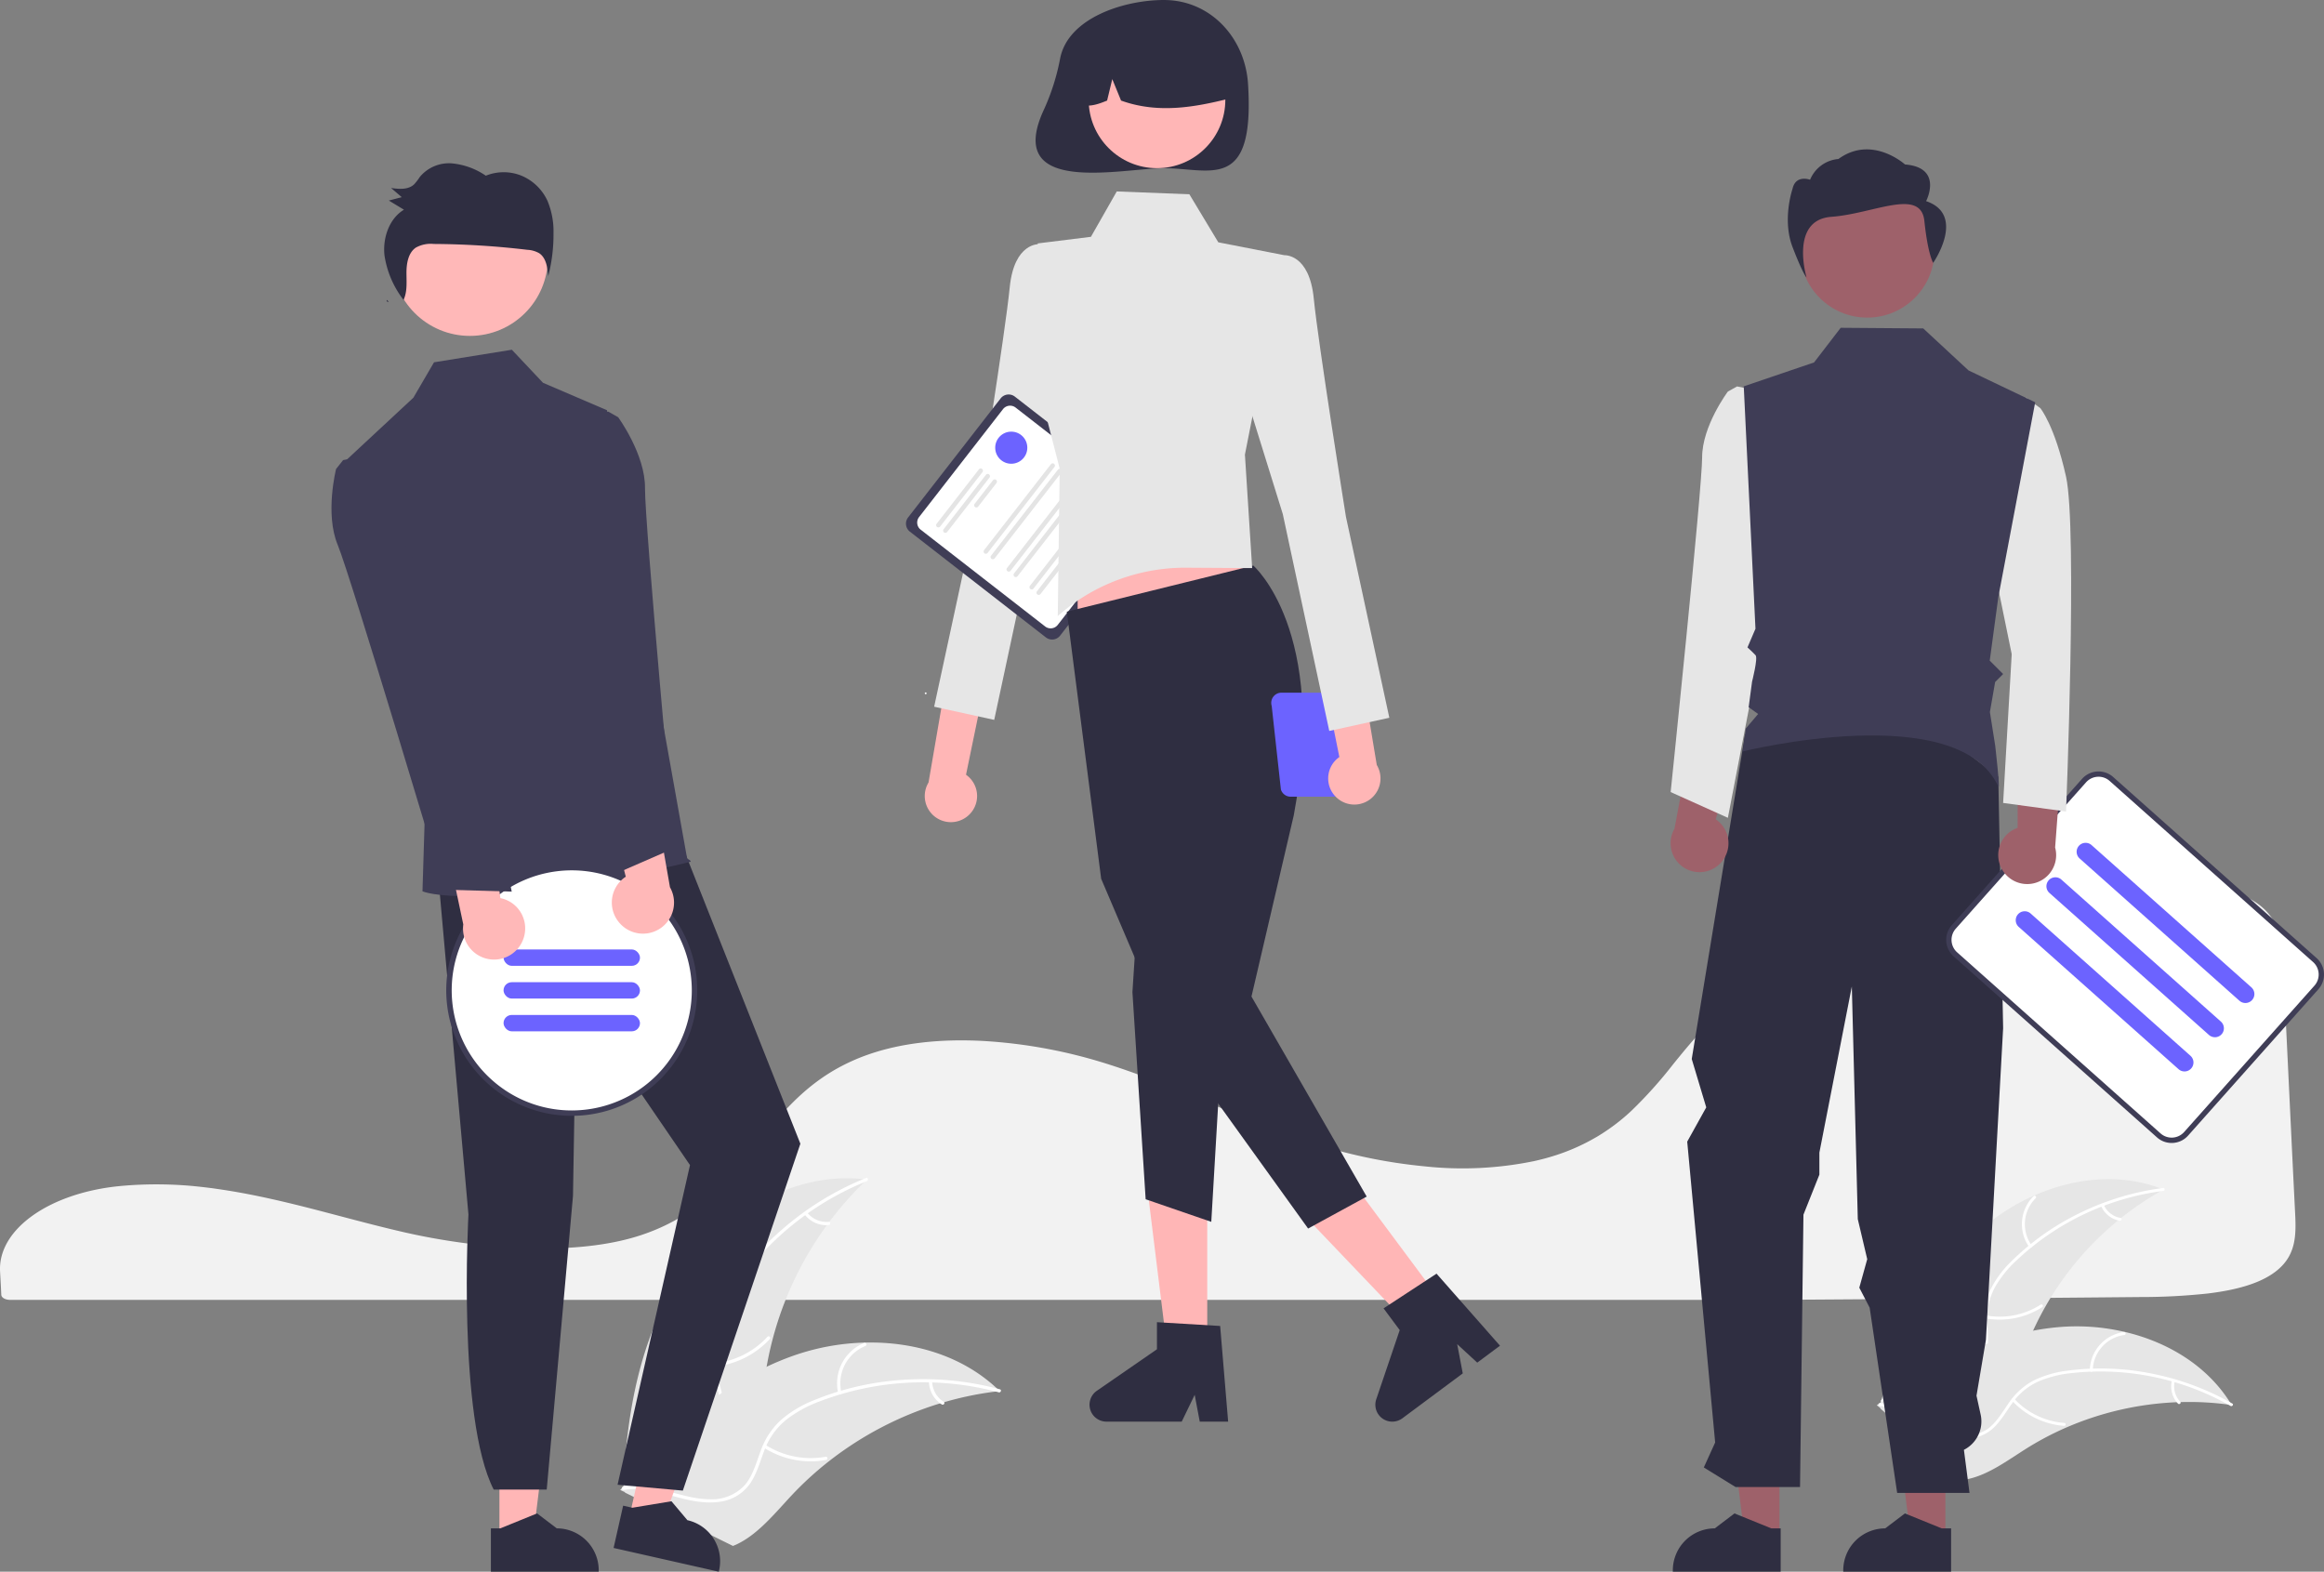 <svg xmlns="http://www.w3.org/2000/svg" width="476.365" height="322.152" viewBox="0 0 476.365 322.152">
  <rect x="0" y="0" width="476.365" height="322.152" fill="#808080" stroke="none"/>
  <g id="undraw_team_spirit_re_yl1v" transform="translate(0 0)">
    <path id="Path_11" data-name="Path 11" d="M195.709,547.716c-2.262,0-4.529.093-6.742.281l-.322.027c-14.683,1.3-25.422,8.828-24.981,17.516l.085,1.571c.056.993.116,2.061.166,3.245.027.584.824,1.033,1.816,1.033H526.889c25.463-.155,50.835-.349,75.4-.578a128.3,128.3,0,0,0,13.8-.715c6.828-.808,11.567-2.41,14.49-4.9h0c3.634-3.084,3.749-6.968,3.529-11.356-.448-8.86-.892-18.169-1.335-27.449-.391-8.179-.781-16.336-1.17-24.145-.241-4.634-.776-8.725-4.9-11.852-4.473-3.381-12.632-5.095-24.249-5.095h-.422c-36.407.13-72.48,12.648-89.763,31.15-1.99,2.131-3.845,4.412-5.638,6.618a89.682,89.682,0,0,1-8.66,9.642,40.706,40.706,0,0,1-5.72,4.459c-.14.1-.3.2-.471.3-.389.253-.795.5-1.191.715a41.357,41.357,0,0,1-7.3,3.317l-.256.086c-.192.069-.4.138-.61.2-1.463.47-2.983.876-4.506,1.2a72.555,72.555,0,0,1-22.265,1.034,107.586,107.586,0,0,1-22.138-4.511c-7.58-2.4-14.675-5.382-21.536-8.27-3.014-1.269-6.131-2.581-9.244-3.824-.585-.234-1.161-.463-1.745-.691-3.8-1.482-7.249-2.706-10.538-3.742a104.014,104.014,0,0,0-25.114-4.651c-9.055-.5-17.034.439-23.71,2.772a40.711,40.711,0,0,0-5.363,2.311c-7.908,4.107-12.783,10.167-17.5,16.029-5.864,7.291-11.929,14.83-23.9,18.739-13.817,4.514-33.986,2.639-48.255-.623-4.486-1.026-8.967-2.205-13.3-3.347q-2.625-.692-5.254-1.374c-3.444-.889-6.263-1.57-8.87-2.146l-.825-.183c-.459-.1-.918-.2-1.386-.294-3.1-.65-5.982-1.162-8.822-1.565l-.672-.1c-1.347-.177-2.607-.325-3.843-.449l-.493-.049C200.724,547.831,198.219,547.716,195.709,547.716Z" transform="translate(-163.651 -304.956)" fill="#f2f2f2"/>
    <path id="Path_12" data-name="Path 12" d="M889.838,608.452c10.162-9.158,25.278-13.762,37.957-8.627a63.028,63.028,0,0,0-28.323,32.716c-2.018,5.37-3.7,11.554-8.669,14.429a14.09,14.09,0,0,1-10.4,1.013,41.844,41.844,0,0,1-9.77-4.309l-.891-.02C873.745,630.571,879.676,617.609,889.838,608.452Z" transform="translate(-484.322 -355.996)" fill="#e6e6e6"/>
    <path id="Path_13" data-name="Path 13" d="M927.843,601.608a53.872,53.872,0,0,0-29.971,14.154,23.2,23.2,0,0,0-4.555,5.664,13.307,13.307,0,0,0-1.538,6.832c.055,2.215.367,4.475-.117,6.665a8.147,8.147,0,0,1-4.053,5.289,21.169,21.169,0,0,1-8.126,2.219c-3.107.381-6.34.727-9.03,2.47-.326.211-.634-.307-.309-.518,4.679-3.032,10.6-1.929,15.632-3.952a8.251,8.251,0,0,0,5.16-5.108c.643-2.191.323-4.522.248-6.764a14.2,14.2,0,0,1,1.255-6.736A21.447,21.447,0,0,1,896.761,616a52.266,52.266,0,0,1,13.282-9.509,54.824,54.824,0,0,1,17.795-5.49c.384-.049.387.554.006.6Z" transform="translate(-484.44 -357.501)" fill="#fff"/>
    <path id="Path_14" data-name="Path 14" d="M924.408,614.434a8.082,8.082,0,0,1,.891-10.428c.276-.272.712.144.436.417a7.484,7.484,0,0,0-.809,9.7c.227.315-.292.622-.518.309Z" transform="translate(-508.466 -358.825)" fill="#fff"/>
    <path id="Path_15" data-name="Path 15" d="M909.263,646.989a15.578,15.578,0,0,0,11.132-2.229c.327-.21.635.308.309.518a16.2,16.2,0,0,1-11.589,2.3C908.733,647.5,908.882,646.92,909.263,646.989Z" transform="translate(-502.1 -377.351)" fill="#fff"/>
    <path id="Path_16" data-name="Path 16" d="M953.193,607.219a4.575,4.575,0,0,0,3.422,2.672c.383.064.233.648-.147.585a5.126,5.126,0,0,1-3.792-2.947.311.311,0,0,1,.1-.413.3.3,0,0,1,.413.1Z" transform="translate(-521.966 -360.258)" fill="#fff"/>
    <path id="Path_17" data-name="Path 17" d="M941.154,669.091c-.24-.033-.481-.066-.725-.1a60.241,60.241,0,0,0-9.761-.5c-.252,0-.508.011-.76.022a63.517,63.517,0,0,0-22.789,5.246,61.683,61.683,0,0,0-8.277,4.4c-3.651,2.311-7.425,5.108-11.505,6.051a10.578,10.578,0,0,1-1.289.23l-16.861-14.6c-.022-.052-.047-.1-.069-.154l-.7-.552c.13-.1.267-.192.4-.288.075-.056.154-.109.23-.164.051-.036.1-.072.147-.108l.048-.032c.044-.036.089-.064.13-.1q1.148-.813,2.312-1.613s0,0,.01,0a90.7,90.7,0,0,1,18.887-10.153c.2-.076.4-.155.612-.224a58.861,58.861,0,0,1,9.246-2.6,52,52,0,0,1,5.214-.728,43.27,43.27,0,0,1,13.5.956c8.812,2.043,16.872,6.882,21.646,14.428C940.92,668.7,941.034,668.894,941.154,669.091Z" transform="translate(-483.719 -381.1)" fill="#e6e6e6"/>
    <path id="Path_18" data-name="Path 18" d="M941.235,676.454a53.871,53.871,0,0,0-32.451-6.743,23.2,23.2,0,0,0-7.047,1.78,13.307,13.307,0,0,0-5.341,4.529c-1.29,1.8-2.4,3.794-4.106,5.251a8.147,8.147,0,0,1-6.42,1.783,21.167,21.167,0,0,1-7.824-3.12c-2.71-1.567-5.5-3.237-8.7-3.464-.387-.028-.322-.627.065-.6,5.562.4,9.625,4.842,14.861,6.256a8.25,8.25,0,0,0,7.2-.971c1.833-1.363,2.98-3.416,4.27-5.252a14.2,14.2,0,0,1,5.057-4.623,21.446,21.446,0,0,1,6.953-2.044,52.262,52.262,0,0,1,16.33.4,54.826,54.826,0,0,1,17.514,6.33c.336.192-.025.675-.359.485Z" transform="translate(-484.024 -388.281)" fill="#fff"/>
    <path id="Path_19" data-name="Path 19" d="M948.408,662.892a8.083,8.083,0,0,1,6.99-7.79c.385-.051.482.544.1.6a7.484,7.484,0,0,0-6.487,7.259C949,663.345,948.4,663.278,948.408,662.892Z" transform="translate(-520.046 -382.069)" fill="#fff"/>
    <path id="Path_20" data-name="Path 20" d="M919.637,680.128a15.578,15.578,0,0,0,10.23,4.922c.387.029.322.628-.065.6a16.2,16.2,0,0,1-10.635-5.144c-.264-.285.207-.662.47-.378Z" transform="translate(-506.731 -393.39)" fill="#fff"/>
    <path id="Path_21" data-name="Path 21" d="M979.7,673.307a4.575,4.575,0,0,0,1.124,4.193c.267.282-.2.658-.47.378a5.127,5.127,0,0,1-1.253-4.636.312.312,0,0,1,.332-.267A.3.3,0,0,1,979.7,673.307Z" transform="translate(-533.926 -390.187)" fill="#fff"/>
    <path id="Path_22" data-name="Path 22" d="M409.462,617.409c8.321-12.621,23.207-21.751,38.2-19.787a69.653,69.653,0,0,0-21.191,42.87c-.665,6.305-.748,13.388-5.258,17.844-2.806,2.773-6.893,3.936-10.837,3.975a46.243,46.243,0,0,1-11.648-1.891l-.958.226C398.4,645.543,401.141,630.03,409.462,617.409Z" transform="translate(-269.973 -355.845)" fill="#e6e6e6"/>
    <path id="Path_23" data-name="Path 23" d="M447.655,597.869a59.535,59.535,0,0,0-28.117,23.476,25.638,25.638,0,0,0-3.3,7.325,14.7,14.7,0,0,0,.256,7.734c.675,2.354,1.638,4.684,1.729,7.161a9,9,0,0,1-2.863,6.784c-2.257,2.216-5.176,3.488-8.073,4.634-3.217,1.272-6.579,2.542-8.97,5.154-.29.317-.764-.152-.475-.468,4.161-4.545,10.8-5.012,15.619-8.576a9.118,9.118,0,0,0,4.1-6.9c.078-2.523-.913-4.926-1.617-7.3a15.69,15.69,0,0,1-.532-7.553,23.7,23.7,0,0,1,3-7.425,57.759,57.759,0,0,1,11.561-13.865,60.591,60.591,0,0,1,17.5-10.823C447.878,597.066,448.049,597.71,447.655,597.869Z" transform="translate(-269.969 -355.774)" fill="#fff"/>
    <path id="Path_24" data-name="Path 24" d="M438.57,625.337a8.932,8.932,0,0,1-1.948-11.4c.22-.368.8-.044.582.325a8.271,8.271,0,0,0,1.834,10.6C439.368,625.136,438.9,625.609,438.57,625.337Z" transform="translate(-287.053 -363.301)" fill="#fff"/>
    <path id="Path_25" data-name="Path 25" d="M430.911,662.272a17.216,17.216,0,0,0,11.286-5.481c.291-.315.765.153.475.468a17.907,17.907,0,0,1-11.756,5.679c-.428.033-.431-.634,0-.666Z" transform="translate(-284.882 -382.79)" fill="#fff"/>
    <path id="Path_26" data-name="Path 26" d="M466.3,610.143a5.056,5.056,0,0,0,4.4,1.906c.428-.038.43.628,0,.666a5.665,5.665,0,0,1-4.875-2.1.344.344,0,0,1,0-.471A.335.335,0,0,1,466.3,610.143Z" transform="translate(-300.843 -361.609)" fill="#fff"/>
    <path id="Path_27" data-name="Path 27" d="M474.321,668.982c-.266.031-.533.063-.8.1a66.593,66.593,0,0,0-10.578,2.185c-.269.074-.54.153-.806.235a70.193,70.193,0,0,0-22.915,11.95,68.16,68.16,0,0,0-7.629,7.005c-3.261,3.488-6.52,7.529-10.622,9.672a11.681,11.681,0,0,1-1.315.6L397.56,689.811c-.038-.05-.078-.1-.116-.145l-.9-.4c.113-.139.233-.28.345-.419.065-.081.135-.159.2-.24.045-.053.09-.106.128-.156.015-.018.03-.035.042-.048.037-.05.078-.093.113-.139q1-1.189,2.024-2.368c0-.005,0-.005.01-.008a100.235,100.235,0,0,1,17.376-16.113c.193-.137.389-.278.592-.41a65.039,65.039,0,0,1,9.165-5.355,57.5,57.5,0,0,1,5.374-2.23,47.819,47.819,0,0,1,14.7-2.732c9.993-.266,19.96,2.667,27.165,9.41C473.96,668.634,474.139,668.8,474.321,668.982Z" transform="translate(-269.417 -383.857)" fill="#e6e6e6"/>
    <path id="Path_28" data-name="Path 28" d="M474.416,675.479a59.534,59.534,0,0,0-36.584,1.816,25.636,25.636,0,0,0-7.042,3.864,14.7,14.7,0,0,0-4.453,6.33c-.878,2.286-1.512,4.726-2.931,6.759a9,9,0,0,1-6.37,3.693c-3.136.41-6.233-.331-9.236-1.161-3.334-.922-6.783-1.932-10.265-1.286-.422.078-.519-.581-.1-.659,6.059-1.123,11.641,2.5,17.634,2.556a9.118,9.118,0,0,0,7.426-3.041c1.581-1.967,2.237-4.483,3.106-6.8a15.691,15.691,0,0,1,4.123-6.352,23.7,23.7,0,0,1,6.868-4.121,57.759,57.759,0,0,1,17.578-4.11,60.592,60.592,0,0,1,20.492,1.9c.413.111.162.729-.249.618Z" transform="translate(-269.701 -390.097)" fill="#fff"/>
    <path id="Path_29" data-name="Path 29" d="M478.222,669.459a8.932,8.932,0,0,1,5.309-10.276c.4-.162.667.448.269.61a8.271,8.271,0,0,0-4.919,9.569c.1.417-.561.512-.659.1Z" transform="translate(-306.408 -383.912)" fill="#fff"/>
    <path id="Path_30" data-name="Path 30" d="M450.7,697.451a17.216,17.216,0,0,0,12.311,2.419c.422-.077.519.582.1.659a17.907,17.907,0,0,1-12.806-2.543C449.936,697.754,450.335,697.22,450.7,697.451Z" transform="translate(-293.766 -401.277)" fill="#fff"/>
    <path id="Path_31" data-name="Path 31" d="M513.147,673.422a5.056,5.056,0,0,0,2.368,4.172c.364.227-.035.76-.4.535a5.665,5.665,0,0,1-2.63-4.61.344.344,0,0,1,.281-.378A.335.335,0,0,1,513.147,673.422Z" transform="translate(-322.073 -390.261)" fill="#fff"/>
    <path id="Path_32" data-name="Path 32" d="M520.068,418.948a5.328,5.328,0,0,0-.7-8.139l8.7-42.089-9.383,2.96-7,40.718a5.357,5.357,0,0,0,8.382,6.551Z" transform="translate(-321.357 -252.011)" fill="#ffb6b6"/>
    <path id="Path_33" data-name="Path 33" d="M541.773,250.976l-5.812-4.387s-5.127-.363-6.035,8.883-6.593,44.733-6.593,44.733L514.439,341.4l12.311,2.7,9.526-44.453,9.535-30.668Z" transform="translate(-322.96 -196.544)" fill="#e6e6e6"/>
    <path id="Path_34" data-name="Path 34" d="M532.542,352.838l-27.88-21.678a2.079,2.079,0,0,1-.365-2.914l18.969-24.4a2.079,2.079,0,0,1,2.914-.365l27.879,21.678a2.079,2.079,0,0,1,.365,2.914l-18.969,24.4A2.079,2.079,0,0,1,532.542,352.838Z" transform="translate(-318.157 -222.187)" fill="#3f3d56"/>
    <path id="Path_35" data-name="Path 35" d="M534.3,352.5l-25.514-19.839a1.846,1.846,0,0,1-.324-2.587l17.2-22.115a1.846,1.846,0,0,1,2.587-.324l25.514,19.839a1.846,1.846,0,0,1,.324,2.587l-17.2,22.116a1.846,1.846,0,0,1-2.587.323Z" transform="translate(-320.071 -224.094)" fill="#fff"/>
    <path id="Path_36" data-name="Path 36" d="M515.36,342.808a.461.461,0,0,1-.081-.647L523.954,331a.461.461,0,1,1,.728.566l-8.675,11.157a.461.461,0,0,1-.647.081Z" transform="translate(-323.298 -234.801)" fill="#e4e4e4"/>
    <path id="Path_37" data-name="Path 37" d="M517.994,344.856a.461.461,0,0,1-.081-.647l8.675-11.157a.461.461,0,0,1,.728.566l-8.675,11.157a.462.462,0,0,1-.647.081Z" transform="translate(-324.494 -235.732)" fill="#e4e4e4"/>
    <path id="Path_38" data-name="Path 38" d="M529.632,340.584a.461.461,0,0,1-.081-.647l3.76-4.836a.461.461,0,0,1,.728.566l-3.76,4.836A.461.461,0,0,1,529.632,340.584Z" transform="translate(-329.779 -236.662)" fill="#e4e4e4"/>
    <path id="Path_39" data-name="Path 39" d="M533.183,347.341a.461.461,0,0,1-.081-.647l13.7-17.613a.461.461,0,1,1,.728.566l-13.7,17.613A.461.461,0,0,1,533.183,347.341Z" transform="translate(-331.392 -233.928)" fill="#e4e4e4"/>
    <path id="Path_40" data-name="Path 40" d="M535.817,349.389a.461.461,0,0,1-.081-.647l13.7-17.613a.461.461,0,1,1,.728.566l-13.7,17.613A.461.461,0,0,1,535.817,349.389Z" transform="translate(-332.588 -234.858)" fill="#e4e4e4"/>
    <path id="Path_41" data-name="Path 41" d="M541.8,354.038a.462.462,0,0,1-.081-.647l13.7-17.613a.461.461,0,1,1,.728.566l-13.695,17.613A.462.462,0,0,1,541.8,354.038Z" transform="translate(-335.304 -236.969)" fill="#e4e4e4"/>
    <path id="Path_42" data-name="Path 42" d="M544.43,356.086a.461.461,0,0,1-.081-.647l13.7-17.613a.461.461,0,0,1,.728.566L545.077,356A.462.462,0,0,1,544.43,356.086Z" transform="translate(-336.5 -237.899)" fill="#e4e4e4"/>
    <path id="Path_43" data-name="Path 43" d="M550.41,360.735a.461.461,0,0,1-.081-.647l13.7-17.613a.461.461,0,1,1,.728.566l-13.7,17.613A.461.461,0,0,1,550.41,360.735Z" transform="translate(-339.216 -240.011)" fill="#e4e4e4"/>
    <path id="Path_44" data-name="Path 44" d="M553.044,362.783a.462.462,0,0,1-.081-.647l13.7-17.613a.461.461,0,1,1,.728.566l-13.7,17.613a.461.461,0,0,1-.647.081Z" transform="translate(-340.412 -240.941)" fill="#e4e4e4"/>
    <circle id="Ellipse_47" data-name="Ellipse 47" cx="0.189" cy="0.189" r="0.189" transform="translate(189.553 141.918)" fill="#fff"/>
    <path id="Path_45" data-name="Path 45" d="M557.581,166.807a45.565,45.565,0,0,1-3.251,10.377c-8.555,18.1,15.809,12.2,24.516,12.2,9.52,0,18.628,5.006,17.237-17.237-.594-9.5-7.717-17.237-17.237-17.237C570.714,154.909,559.281,158.524,557.581,166.807Z" transform="translate(-340.262 -154.909)" fill="#2f2e41"/>
    <path id="Path_46" data-name="Path 46" d="M443.381,482.056H435.27l-3.86-31.284h11.971Z" transform="translate(-195.924 -204.717)" fill="#ffb6b6"/>
    <path id="Path_47" data-name="Path 47" d="M601.2,671.782H595.38l-1.038-5.492-2.659,5.492H576.256a3.468,3.468,0,0,1-1.971-6.322l12.319-8.508V651.4l12.958.773Z" transform="translate(-349.459 -380.389)" fill="#2f2e41"/>
    <path id="Path_48" data-name="Path 48" d="M518.094,468.446l-6.509,4.84-21.765-22.8,9.606-7.144Z" transform="translate(-222.45 -201.342)" fill="#ffb6b6"/>
    <path id="Path_49" data-name="Path 49" d="M705.664,647.942,701,651.413l-4.11-3.787,1.143,5.993-12.379,9.205a3.468,3.468,0,0,1-5.353-3.9l4.809-14.179-3.313-4.455,10.86-7.112Z" transform="translate(-398.201 -372.115)" fill="#2f2e41"/>
    <path id="Path_50" data-name="Path 50" d="M404.675,220.16l38.5-6-7.657-23.034H404.675Z" transform="translate(-183.782 -86.8)" fill="#ffb6b6"/>
    <path id="Path_51" data-name="Path 51" d="M602.477,367.291s15.389,13.3,8.289,51.2L602.1,455.626l23.617,41-12.009,6.55-29.1-40.451-13.318-31.239-7.044-54.75Z" transform="translate(-345.577 -251.362)" fill="#2f2e41"/>
    <path id="Path_52" data-name="Path 52" d="M426.172,346.3l-.926,14.335,2.71,42.448,13.452,4.632,2.547-43.492Z" transform="translate(-193.124 -157.271)" fill="#2f2e41"/>
    <path id="Path_53" data-name="Path 53" d="M568.467,226.8l14.883.581,5.931,9.846,13.533,2.642-8.079,40.87,1.486,23.263-13.475-.082a39.414,39.414,0,0,0-26.372,9.908h0l.4-30.2-5.8-22.541,1.3-23.636L563.17,236.1Z" transform="translate(-339.556 -187.56)" fill="#e6e6e6"/>
    <circle id="Ellipse_48" data-name="Ellipse 48" cx="14.007" cy="14.007" r="14.007" transform="translate(223.15 6.456)" fill="#ffb6b6"/>
    <path id="Path_54" data-name="Path 54" d="M574.3,164.288a16.044,16.044,0,0,1,24.393,14c-7.137,1.792-14.635,3.163-22.247.429l-1.8-4.4-1.06,4.4c-2.318.947-4.642,1.749-6.966-.009a16.382,16.382,0,0,1,7.676-14.425Z" transform="translate(-346.656 -158.103)" fill="#2f2e41"/>
    <path id="Path_55" data-name="Path 55" d="M641.116,417.719,643,434.855a2.091,2.091,0,0,0,2,1.477h8.7a2.092,2.092,0,0,0,2-1.477l1.564-13.133a3.176,3.176,0,1,0,.819-5.975,2.073,2.073,0,0,0-1.587-.734H643.116a2.092,2.092,0,0,0-2,2.707Zm16.428,3.114.958-3.114a2.069,2.069,0,0,0,.032-1.107c.041,0,.08-.012.121-.012a2.268,2.268,0,1,1,0,4.536,2.239,2.239,0,0,1-1.111-.3Z" transform="translate(-380.448 -273.034)" fill="#6c63ff"/>
    <path id="Path_56" data-name="Path 56" d="M658.8,412.267a5.328,5.328,0,0,1,.741-8.136L651.055,362l9.367,3.008,6.79,40.753a5.357,5.357,0,0,1-8.416,6.508Z" transform="translate(-385.004 -248.958)" fill="#ffb6b6"/>
    <path id="Path_57" data-name="Path 57" d="M631.932,255.131l5.812-4.387s5.127-.363,6.035,8.883,6.593,44.733,6.593,44.733l8.894,41.192-12.311,2.7L637.43,303.8l-9.535-30.668Z" transform="translate(-374.486 -198.431)" fill="#e6e6e6"/>
    <circle id="Ellipse_49" data-name="Ellipse 49" cx="3.29" cy="3.29" r="3.29" transform="translate(203.995 88.474)" fill="#6c63ff"/>
    <path id="Path_58" data-name="Path 58" d="M187.544,556H194.4l3.262-26.446h-10.12Z" transform="translate(-85.172 -240.496)" fill="#ffb6b6"/>
    <path id="Path_59" data-name="Path 59" d="M347.992,726.265h1.93l7.535-3.064,4.038,3.064h0a8.605,8.605,0,0,1,8.6,8.6v.28H347.992Z" transform="translate(-247.369 -412.997)" fill="#2f2e41"/>
    <path id="Path_60" data-name="Path 60" d="M236.221,548.628l6.688,1.51,9.007-25.078-9.871-2.229Z" transform="translate(-107.279 -237.442)" fill="#ffb6b6"/>
    <path id="Path_61" data-name="Path 61" d="M396.022,719.541l1.882.425,8.024-1.329,3.264,3.878h0a8.605,8.605,0,0,1,6.5,10.289l-.062.273-21.565-4.869Z" transform="translate(-268.293 -410.924)" fill="#2f2e41"/>
    <path id="Path_62" data-name="Path 62" d="M328.2,473.884l6.2,69.465s-2.323,41.7,5.173,56.379h10.872l5.383-60.187.676-40.4,23.308,34.082-14.845,65.519,13.38,1.2,24.09-71.1L375.97,462.088Z" transform="translate(-238.38 -294.413)" fill="#2f2e41"/>
    <circle id="Ellipse_50" data-name="Ellipse 50" cx="15.99" cy="15.99" r="15.99" transform="translate(80.324 36.87)" fill="#ffb8b8"/>
    <path id="Path_63" data-name="Path 63" d="M347.171,298.638l-13.118-5.628-6.386-6.773-15.953,2.573-4.233,7.257-13.7,12.74,16.053,72.584-.486,15.853s10.274,4.625,54.832-6.024c.534-.128-.584-.687-.584-.687Z" transform="translate(-222.749 -214.551)" fill="#3f3d56"/>
    <path id="Path_64" data-name="Path 64" d="M309.253,267.986q-.167-.228-.331-.46c-.044.093-.079.189-.129.279Z" transform="translate(-229.567 -206.054)" fill="#2f2e41"/>
    <path id="Path_65" data-name="Path 65" d="M341.379,223.924a10.2,10.2,0,0,0-5.338-5.157,9.741,9.741,0,0,0-7.3.006,14.71,14.71,0,0,0-6.936-2.525,7.758,7.758,0,0,0-6.613,2.807,10.8,10.8,0,0,1-1.155,1.5c-1.225,1.135-3.087.971-4.716.739l2.192,1.878-2.653.693,3.1,1.878c-3,1.8-4.357,5.723-4,9.287a19.639,19.639,0,0,0,3.917,9.2c.777-1.639.61-3.6.6-5.448-.013-1.951.332-4.167,1.9-5.257a6.257,6.257,0,0,1,3.682-.761,169.187,169.187,0,0,1,19.192,1.2,5.4,5.4,0,0,1,2.457.713c1.409.961,1.683,2.944,1.824,4.684a33.938,33.938,0,0,0,1.083-8.8A16.216,16.216,0,0,0,341.379,223.924Z" transform="translate(-229.16 -182.76)" fill="#2f2e41"/>
    <circle id="Ellipse_51" data-name="Ellipse 51" cx="25.167" cy="25.167" r="25.167" transform="translate(92.03 177.834)" fill="#fff"/>
    <path id="Path_66" data-name="Path 66" d="M356.95,479.674a25.858,25.858,0,0,0-3.862.29c-.657.1-1.295.219-1.927.37a25.713,25.713,0,0,0-10.9,44.629c.431.364.867.716,1.32,1.051a25.72,25.72,0,1,0,15.368-46.34Zm0,50.333a24.466,24.466,0,0,1-14.541-4.77c-.459-.336-.9-.682-1.331-1.051a24.593,24.593,0,0,1,10.973-42.9c.626-.129,1.253-.229,1.89-.308a24.345,24.345,0,0,1,3.009-.185,24.607,24.607,0,0,1,0,49.215Z" transform="translate(-239.754 -302.4)" fill="#3f3d56"/>
    <rect id="Rectangle_153" data-name="Rectangle 153" width="27.963" height="3.356" rx="1.678" transform="translate(131.179 197.967) rotate(180)" fill="#6c63ff"/>
    <rect id="Rectangle_154" data-name="Rectangle 154" width="27.963" height="3.356" rx="1.678" transform="translate(131.179 204.678) rotate(180)" fill="#6c63ff"/>
    <rect id="Rectangle_155" data-name="Rectangle 155" width="27.963" height="3.356" rx="1.678" transform="translate(131.179 211.389) rotate(180)" fill="#6c63ff"/>
    <path id="Path_67" data-name="Path 67" d="M721.693,553.37H714.5l-3.42-27.73h10.611Z" transform="translate(-322.936 -238.717)" fill="#9e616a"/>
    <path id="Path_68" data-name="Path 68" d="M659.382,553.37h-7.189l-3.42-27.73h10.611Z" transform="translate(-294.639 -238.717)" fill="#9e616a"/>
    <path id="Path_69" data-name="Path 69" d="M813.93,735.149H791.822v-.28a8.605,8.605,0,0,1,8.6-8.6h0l4.038-3.064L812,726.264h1.93Z" transform="translate(-448.933 -412.997)" fill="#2f2e41"/>
    <path id="Path_70" data-name="Path 70" d="M877.93,735.149H855.822v-.28a8.605,8.605,0,0,1,8.6-8.6h0l4.038-3.064L876,726.264h1.93Z" transform="translate(-477.999 -412.997)" fill="#2f2e41"/>
    <path id="Path_71" data-name="Path 71" d="M809.078,426.87,798.152,493.4l2.974,9.914-3.9,7.022L802.953,572l-2.326,5.121,6.5,4.008H820.35l.7-55.826,3.267-8.2v-4.517l6.65-34.041,1.224,47.673,1.934,8.209-1.625,5.845,2.123,4.095,5.639,37.975h14.828l-1.147-8.835h0a6.53,6.53,0,0,0,3.428-7.226l-.85-3.872,1.935-11.45,3.524-63.878-.993-51.541L843.642,422.28Z" transform="translate(-451.386 -276.335)" fill="#2f2e41"/>
    <circle id="Ellipse_219" data-name="Ellipse 219" cx="13.777" cy="13.777" r="13.777" transform="translate(368.964 37.548)" fill="#9e616a"/>
    <path id="Path_72" data-name="Path 72" d="M801.186,454.718a5.9,5.9,0,0,0-.944-8.992l5.357-20.259-10.321,3.472-3.5,18.706a5.929,5.929,0,0,0,9.413,7.074Z" transform="translate(-448.546 -277.782)" fill="#9e616a"/>
    <path id="Path_1101" data-name="Path 1101" d="M806.842,300.477l-2.215-.46-1.889,1.046s-5.278,7.037-5.278,13.488-6.451,68.611-6.451,68.611l11.728,5.278,9.383-48.673Z" transform="translate(-448.563 -220.81)" fill="#e6e6e6"/>
    <path id="Path_1104" data-name="Path 1104" d="M863.347,221.608s3.6-6.888-4.324-7.515c0,0-6.758-6.13-13.646-1.121a6.918,6.918,0,0,0-5.812,4.252s-2.955-1.121-3.6,1.879c0,0-2.162,6.262,0,11.9s2.881,6.262,2.881,6.262-3.553-11.816,5.1-12.442,18.327-6.031,19.047.857,1.805,8.586,1.805,8.586S871.634,224.426,863.347,221.608Z" transform="translate(-468.542 -180.384)" fill="#2f2e41"/>
    <path id="Path_73" data-name="Path 73" d="M940.913,520.691a4.216,4.216,0,0,1-2.818-1.075L896.4,482.5a4.252,4.252,0,0,1-.348-6l26.709-30a4.251,4.251,0,0,1,6-.349l41.693,37.114a4.247,4.247,0,0,1,.348,6l-26.709,30a4.217,4.217,0,0,1-2.926,1.416C941.08,520.689,941,520.691,940.913,520.691Z" transform="translate(-495.782 -286.69)" fill="#fff"/>
    <path id="Path_74" data-name="Path 74" d="M940.685,520.738a4.486,4.486,0,0,1-3-1.144l-41.693-37.113a4.526,4.526,0,0,1-.371-6.382l26.709-30a4.526,4.526,0,0,1,6.381-.371l41.693,37.114a4.52,4.52,0,0,1,.371,6.381l-26.709,30a4.492,4.492,0,0,1-3.114,1.508C940.864,520.735,940.775,520.738,940.685,520.738Zm-14.976-75.065a3.419,3.419,0,0,0-2.562,1.147l-26.709,30a3.432,3.432,0,0,0,.281,4.84l41.693,37.113a3.427,3.427,0,0,0,4.84-.281l26.709-30a3.428,3.428,0,0,0-.281-4.84l-41.693-37.114a3.414,3.414,0,0,0-2.278-.867Z" transform="translate(-495.555 -286.463)" fill="#3f3d56"/>
    <path id="Path_75" data-name="Path 75" d="M978.073,504.245a1.831,1.831,0,0,1-1.221-.464l-32.727-29.133a1.838,1.838,0,1,1,2.444-2.745L979.3,501.036a1.837,1.837,0,0,1-1.223,3.21Z" transform="translate(-517.821 -298.66)" fill="#6c63ff"/>
    <path id="Path_76" data-name="Path 76" d="M966.632,517.093a1.83,1.83,0,0,1-1.221-.464L932.684,487.5a1.838,1.838,0,0,1,2.444-2.745l32.727,29.133a1.837,1.837,0,0,1-1.223,3.209Z" transform="translate(-512.625 -304.494)" fill="#6c63ff"/>
    <path id="Path_77" data-name="Path 77" d="M955.2,529.94a1.829,1.829,0,0,1-1.221-.465l-32.727-29.132a1.838,1.838,0,1,1,2.444-2.745l32.727,29.133a1.837,1.837,0,0,1-1.223,3.21Z" transform="translate(-507.431 -310.329)" fill="#6c63ff"/>
    <path id="Path_78" data-name="Path 78" d="M914.766,456.783a5.9,5.9,0,0,1,3.226-8.447l.035-20.956,9.081,6.01-1.426,18.978a5.929,5.929,0,0,1-10.917,4.414Z" transform="translate(-504.429 -278.651)" fill="#9e616a"/>
    <path id="Path_1100" data-name="Path 1100" d="M913.511,308.128l4.057-3.91,2.98,2.151s2.932,3.519,5.278,14.074,0,68.611,0,68.611l-12.9-1.759,1.759-30.494L909.406,331Z" transform="translate(-502.333 -222.717)" fill="#e6e6e6"/>
    <path id="Path_79" data-name="Path 79" d="M878.03,293.266l-13.668-6.529-9.28-8.607L838.161,278l-5.459,7.1-14.411,4.9,2.4,49.69-1.638,3.821s1.141,1.031,1.662,1.607-.72,5.4-.72,5.4l-.7,5.25,1.942,1.387-2.524,2.981-.627,4.7s44.059-10.951,52.383,7.19c.44.958-.643-8.409-.643-8.409l-1.083-6.858,1.075-6.155,1.638-1.638-2.746-2.746,1.761-13.032Z" transform="translate(-460.862 -210.812)" fill="#3f3d56"/>
    <path id="Path_80" data-name="Path 80" d="M346.348,482.131a6.332,6.332,0,0,0-4.642-8.527l-3.036-22.295-8.8,7.7L334.1,479a6.366,6.366,0,0,0,12.248,3.135Z" transform="translate(-239.137 -289.518)" fill="#ffb8b8"/>
    <path id="Path_1101-2" data-name="Path 1101" d="M292.9,326.838l-2.386.457-1.442,1.816s-2.333,9.152.325,15.548,21.876,70.686,21.876,70.686l13.8.4L314.324,363.62Z" transform="translate(-220.181 -232.99)" fill="#3f3d56"/>
    <path id="Path_81" data-name="Path 81" d="M392.933,475.608a6.332,6.332,0,0,1,1.128-9.643l-5.5-21.819L399.6,448l3.526,20.128a6.366,6.366,0,0,1-10.2,7.476Z" transform="translate(-265.795 -286.265)" fill="#ffb8b8"/>
    <path id="Path_1101-3" data-name="Path 1101" d="M382.6,309.948l2.384-.466L387,310.629s5.577,7.622,5.5,14.548,6.058,73.745,6.058,73.745L385.9,404.44l-9.458-52.376Z" transform="translate(-260.289 -225.108)" fill="#3f3d56"/>
  </g>
</svg>
